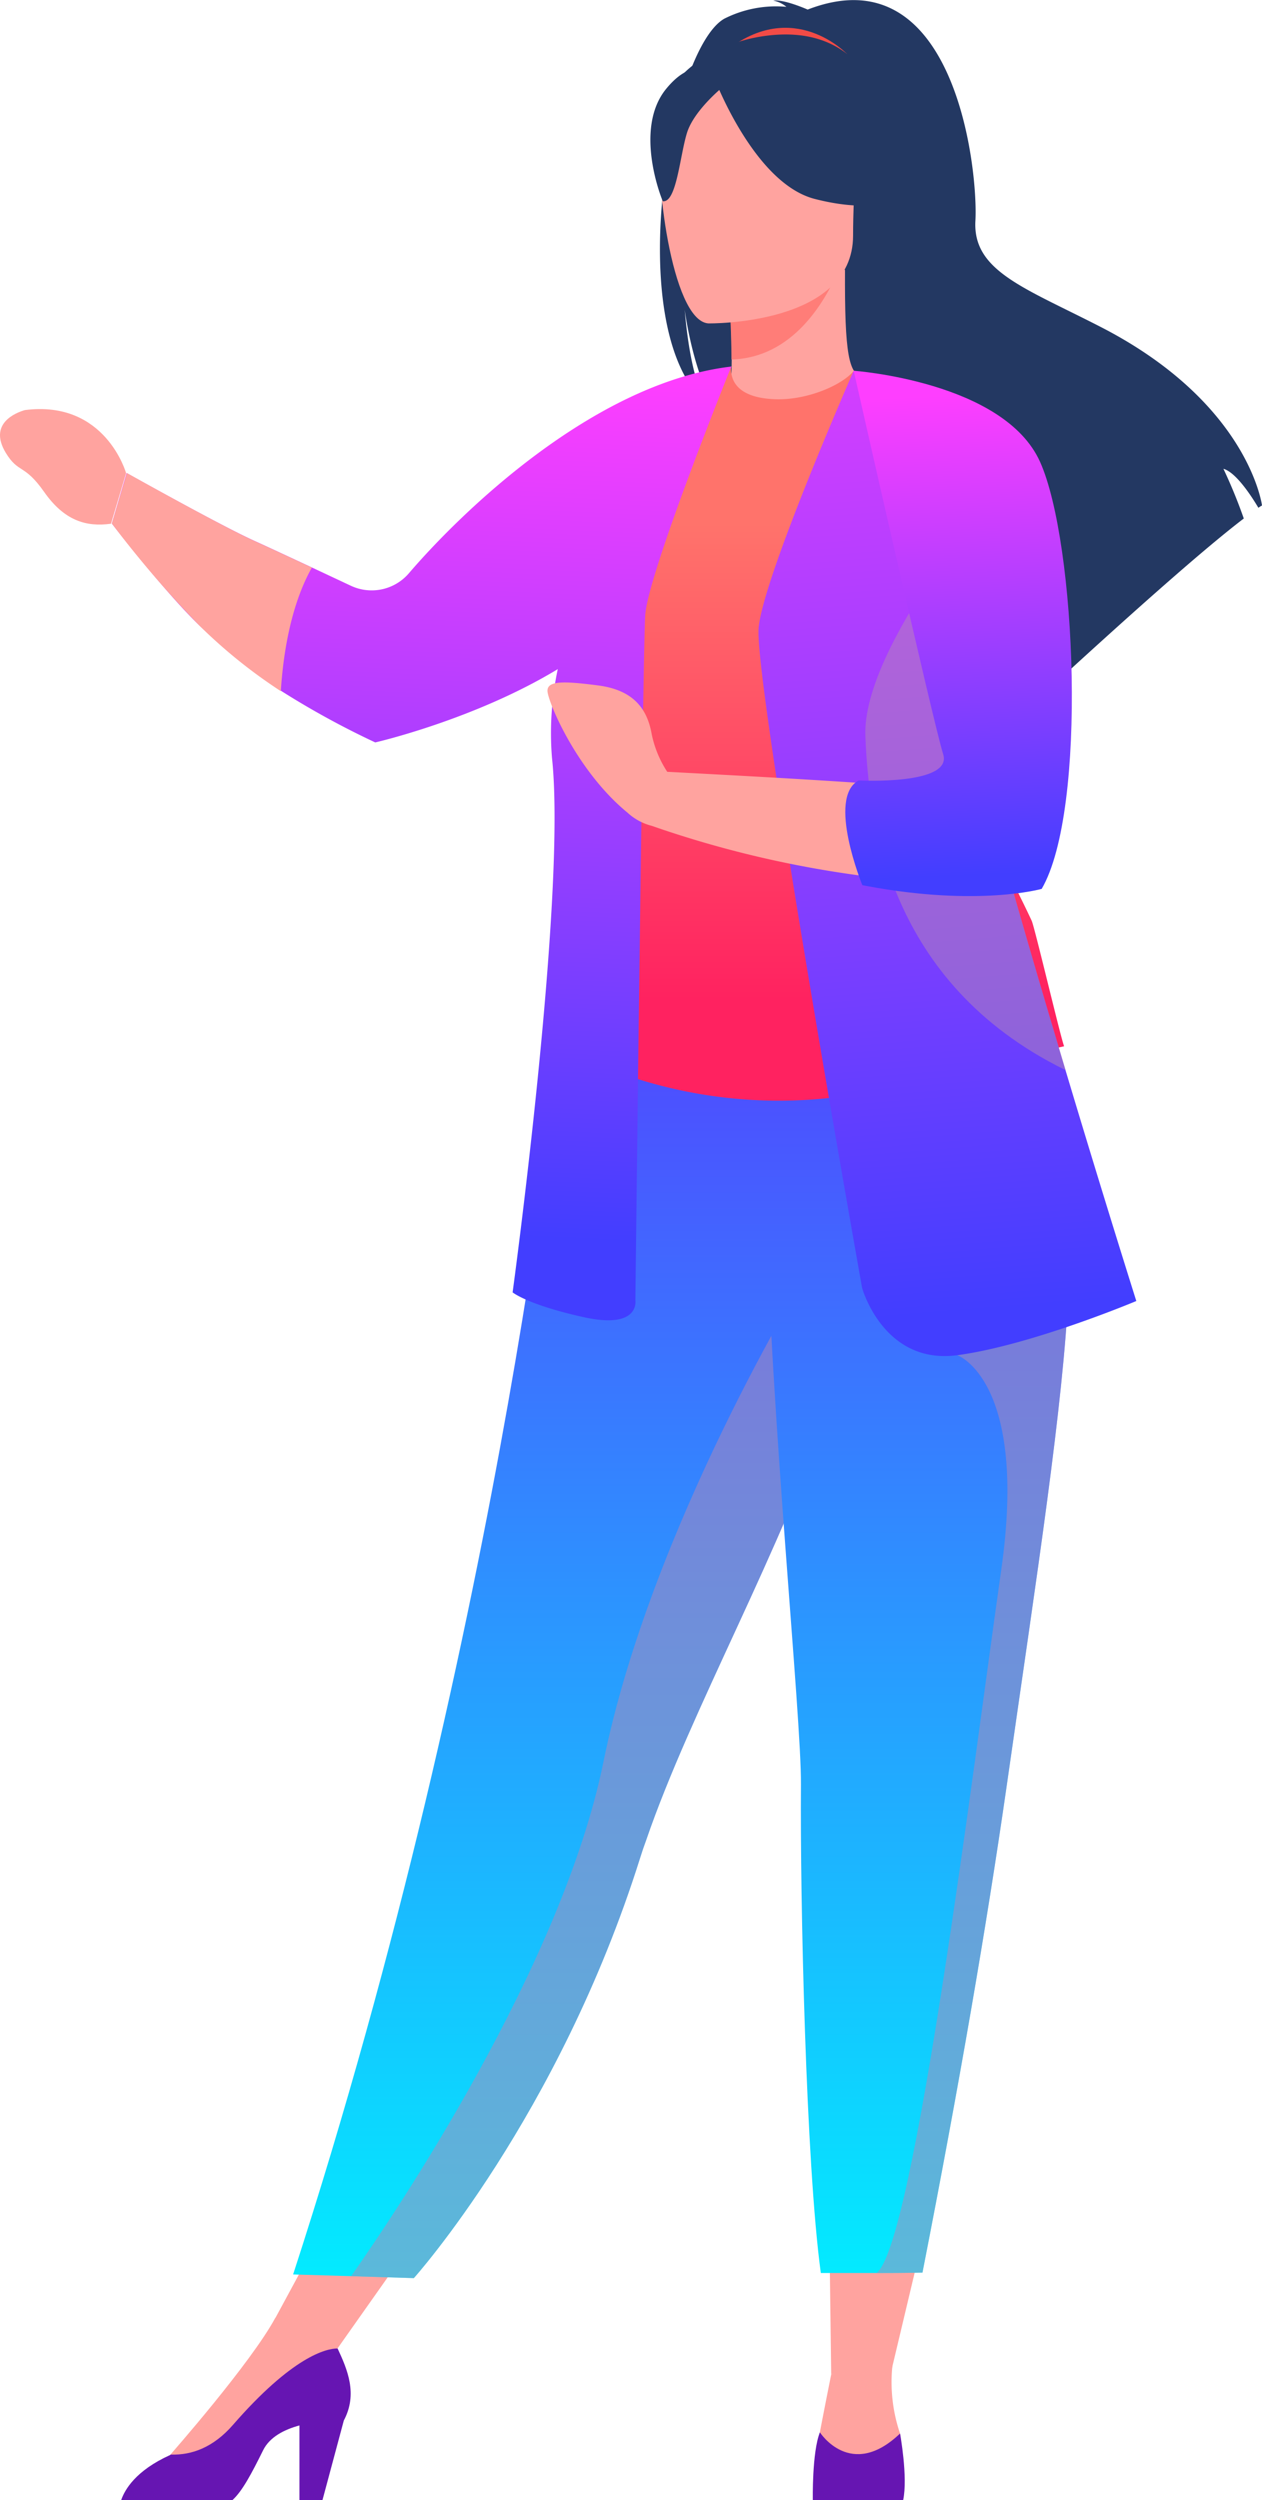 <svg xmlns="http://www.w3.org/2000/svg" xmlns:xlink="http://www.w3.org/1999/xlink" viewBox="0 0 203.13 402.4"><defs><style>.cls-1{isolation:isolate;}.cls-2{fill:#ffa39f;}.cls-3{fill:#233862;}.cls-4{fill:#f24b46;}.cls-5{fill:#ff7d78;}.cls-6{fill:url(#linear-gradient);}.cls-7{fill:url(#Degradado_sin_nombre_8);}.cls-8{fill:#7831bb;}.cls-9{fill:#6615b2;}.cls-10{fill:url(#linear-gradient-2);}.cls-11{fill:#b589b6;opacity:0.5;mix-blend-mode:multiply;}.cls-12{fill:url(#linear-gradient-3);}.cls-13{fill:url(#linear-gradient-4);}.cls-14{fill:url(#linear-gradient-5);}</style><linearGradient id="linear-gradient" x1="97.13" y1="372.96" x2="97.13" y2="151.54" gradientUnits="userSpaceOnUse"><stop offset="0" stop-color="#00f0ff"/><stop offset="1" stop-color="#553eff"/></linearGradient><linearGradient id="Degradado_sin_nombre_8" x1="330.33" y1="84.15" x2="330.33" y2="160.98" gradientTransform="matrix(-1, 0, 0, 1, 461.13, 0)" gradientUnits="userSpaceOnUse"><stop offset="0" stop-color="#ff736b"/><stop offset="1" stop-color="#ff2260"/></linearGradient><linearGradient id="linear-gradient-2" x1="68.41" y1="59.45" x2="62.05" y2="198.15" gradientUnits="userSpaceOnUse"><stop offset="0" stop-color="#fe3eff"/><stop offset="1" stop-color="#423eff"/></linearGradient><linearGradient id="linear-gradient-3" x1="147.77" y1="372.96" x2="147.77" y2="151.54" xlink:href="#linear-gradient"/><linearGradient id="linear-gradient-4" x1="141.1" y1="16.22" x2="156.98" y2="211.04" xlink:href="#linear-gradient-2"/><linearGradient id="linear-gradient-5" x1="152" y1="63.68" x2="155.17" y2="140.97" xlink:href="#linear-gradient-2"/></defs><title>F_character</title><g class="cls-1"><g id="Layer_2" data-name="Layer 2"><g id="Layer_1-2" data-name="Layer 1"><polygon class="cls-2" points="149.7 355.35 143.33 382.16 133.79 382.11 133.44 355.35 149.7 355.35"/><polygon class="cls-2" points="69.48 356.49 51.37 382.16 44.31 373.09 55.21 352.96 69.48 356.49"/><path class="cls-3" d="M113.46,64.78c-1.22-2.51-2.58-7-3.25-14.93.11.79,1.48,10.82,5.33,16.5,15.84,10.4,46.2,45.12,45.6,51.7,0,0,3.35-3.15,8.22-7.62l1.12-6.76a13.26,13.26,0,0,1,.62,5.16c9.09-8.33,22.13-20.08,29.1-25.38a82.86,82.86,0,0,0-3.28-8c2,.56,4.45,4.29,5.63,6.28a5.73,5.73,0,0,1,.58-.38S201.05,65,177.42,52.75C165,46.34,156.54,43.68,157,35.54s-3.24-43.19-27-34c0,0-3.82-1.7-5.53-1.44a4.64,4.64,0,0,1,2.11,1,18.42,18.42,0,0,0-10,1.91C107.85,8,100,52.43,113.46,64.78Z"/><path class="cls-2" d="M116.48,66.87c-.08,0,7.65,4,13.46,2.45,5.47-1.49,9-8.58,9-8.59-2.31-.46-3-3.64-2.93-17.32l-1.05.21-17.59,3.49s.4,5.53.41,10.75C117.75,62.24,117.48,66.4,116.48,66.87Z"/><path class="cls-4" d="M136.38,8.73S127.7-.52,116.8,8.25C116.8,8.25,123.15,7.16,136.38,8.73Z"/><path class="cls-5" d="M117.33,47.11s.4,5.53.41,10.75c9.85-.28,15-9.26,17.18-14.24Z"/><path class="cls-3" d="M136.74,41.71s5.16-8.16,6.4-15.13c.89-5-1.65-23.43-20.19-20.77a25.17,25.17,0,0,0-10.45,4c-4,2.71-9.84,8.58-3.34,24.69l1.69,5.44Z"/><path class="cls-6" d="M47.18,366.06l9.33.28,10.1.31s23.32-26,36.41-67.59q.45-1.46,1-2.94c7.16-20.88,22-47.08,29.83-70.8,1.24-3.78,2.36-7.34,3.36-10.71.32-1.07.64-2.13.94-3.17,5.76-20,7.43-33.18,9-47.23l-56.49.45S81.48,260.6,47.18,366.06Z"/><path class="cls-7" d="M98.5,132.2c.14,26.88-3.94,38.41-3.94,38.41a75.87,75.87,0,0,0,52.93,3.24c.33-.1,23.79-5.46,23.79-5.46-.48-1.08-4.75-19.2-5.22-20.2-6.07-13-10.68-18.74-11.4-22.75a85.68,85.68,0,0,1-.7-22.52,181.23,181.23,0,0,1,7-35.36c-7.83-1.78-15.37-4.83-23.52-7.89C135.54,62,130,64.37,125,64.26c-5.73-.13-7.52-2.55-7.31-5.28-6.1,3.4-11,6.63-11,6.63-5.18,9-15.7,17.75-16.46,31.57C90.13,100.57,98.5,131.45,98.5,132.2Z"/><path class="cls-8" d="M147.08,135.2c2.47,3.49,7.2,24.73,19,27.4-6.07-15.14-10.68-21.77-11.4-26.43A115.34,115.34,0,0,1,154,110c-3.94-6.91-6.88-11.65-6.88-11.65-.31-1.12-6.27-19.53-8.18-3.07S144.32,131.29,147.08,135.2Z"/><path class="cls-2" d="M114,52.05s23.3.38,23.31-14.13,3-24.24-11.84-25.1-17.77,4.67-19,9.52S108,51.57,114,52.05Z"/><path class="cls-3" d="M107.25,14.27c3.59-4.36,6.31-3.41,7.84-2.1,5-7.53,20.95,3.35,20.95,3.35a27.71,27.71,0,0,0,9.07,16.38s-4.25,2.63-14,.11c-7.71-2-13.3-12.95-15.33-17.53-1.39,1.23-4.31,4.08-5.19,6.86-1.16,3.7-1.68,11.31-3.9,11.05C106.65,32.39,101.85,20.82,107.25,14.27Z"/><path class="cls-2" d="M143.65,380.66a25.74,25.74,0,0,0,1.22,11s1.56,7.11-5.45,7.25-8.72-.53-7.93-4.89,2.31-11.91,2.31-11.91Z"/><path class="cls-9" d="M130.83,402.39h14.54c.79-3.72-.5-10.73-.5-10.73-7.93,7.58-12.9-.19-12.9-.19C130.68,394.71,130.83,402.39,130.83,402.39Z"/><path class="cls-2" d="M27.43,395.05s12.91-14.66,16.88-22l9.6,4.92L32.45,398.17l-5-.66Z"/><path class="cls-9" d="M19.51,402.36H37.43c1.57-1.42,3.08-4.28,4.92-8,1.06-2.15,3.42-3.34,5.85-4v12h3.71l3.43-12.79c2.28-4.29.57-8.22-1-11.6-1.87,0-7.3,1.34-16.84,12.3-3.13,3.6-6.59,4.89-10,4.78l-.14.08C21.86,397.62,20.09,400.68,19.51,402.36Z"/><path class="cls-10" d="M20.38,76.13s15.29,8.56,20.76,11c1.94.88,5.46,2.52,9.06,4.2l6.27,2.94a7.89,7.89,0,0,0,9.34-2C74.09,82.6,95.52,61.64,117.66,59l.07,0v0h0l-.12.24c-1.25,3.09-13.38,33.41-13.76,39.81-.39,6.74-1.58,110.21-1.58,110.21S103.08,214,94,212s-11.49-4-11.49-4,8.72-63.83,6.34-86a49.09,49.09,0,0,1,.93-14.31c-13.48,8.17-29.38,11.8-29.38,11.8a135.51,135.51,0,0,1-15.14-8.29A95,95,0,0,1,32.46,101C27.13,96.07,18,84.26,18,84.26Z"/><path class="cls-11" d="M56.51,366.34l10.1.31s23.32-26,36.41-67.59q.45-1.46,1-2.94c7.16-20.88,22-47.08,29.83-70.8,1.24-3.78,2.36-7.34,3.36-10.71.32-1.07.64-2.13.94-3.17l-8.32-6.32s-25,40.44-32.71,78.5C90.37,316.67,63.47,356.45,56.51,366.34Z"/><path class="cls-12" d="M128.92,287.16c-.14,18.51.79,61.06,3.2,78.67h8.95c4.94,0,7.41-.07,7.41-.07,6-30.63,10.34-56,13.48-77.81,2.56-17.91,4.85-33.28,6.6-46.5s3-24.46,3.44-33.87c.07-1.48.12-2.93.15-4.33s0-2.77,0-4.1l-48.8-4.76C124,226.82,129,276.41,128.92,287.16Z"/><path class="cls-11" d="M141.07,365.83c4.94,0,7.41-.07,7.41-.07,6-30.63,10.34-56,13.48-77.81,2.56-17.91,4.85-33.28,6.6-46.5s3-24.46,3.44-33.87l-17.91,10.53s11.43,4,7.07,34.56S147.14,361.51,141.07,365.83Z"/><path class="cls-13" d="M138.76,207.28s3.44,12.42,15.33,10.83,28.81-8.72,28.81-8.72-5.08-16.06-11.4-37.16c-7.65-25.54-17.13-58.47-21.59-79.24a130,130,0,0,1-2.43-14.16L137.41,59.67s-14.51,33-15.3,41.36S138.76,207.28,138.76,207.28Z"/><path class="cls-2" d="M96.29,110.32c5.72.75,7.91,3.8,8.62,7.9a17.47,17.47,0,0,0,2.49,6c5.71.3,19.28,1,30.69,1.77l.94,15a171,171,0,0,1-34.14-8.08,9,9,0,0,1-3.88-2.11c-8.22-6.73-12.88-18-12.89-19.61S90.56,109.57,96.29,110.32Z"/><path class="cls-11" d="M139.29,118.47c.53,13.48,3.7,39.65,32,53.65l.23.11c-7.65-25.54-17.13-58.47-21.59-79.24C144.72,100.75,139,111.05,139.29,118.47Z"/><path class="cls-14" d="M137.41,59.67s24.19,1.72,30,14.67,7.66,56,.26,68.72c0,0-10.19,2.9-28.21-.47l-.66-.13s-5.75-14.07-.6-16.85c0,0,15.2.8,13.61-4.23S137.41,59.67,137.41,59.67Z"/><path class="cls-2" d="M4,66c13-1.67,16.3,10.16,16.3,10.16l-2.43,8.13c-4,.56-7.52-.49-10.76-5.11S3,76.29.91,72.85C-1.88,68.18,2.49,66.44,4,66Z"/><path class="cls-2" d="M41.14,87.15c1.94.88,5.46,2.52,9.06,4.2-1.93,3.41-4.34,9.62-5,19.89a83.41,83.41,0,0,1-13.14-10.59A173.53,173.53,0,0,1,18,84.26l2.43-8.13S35.67,84.69,41.14,87.15Z"/></g></g></g></svg>